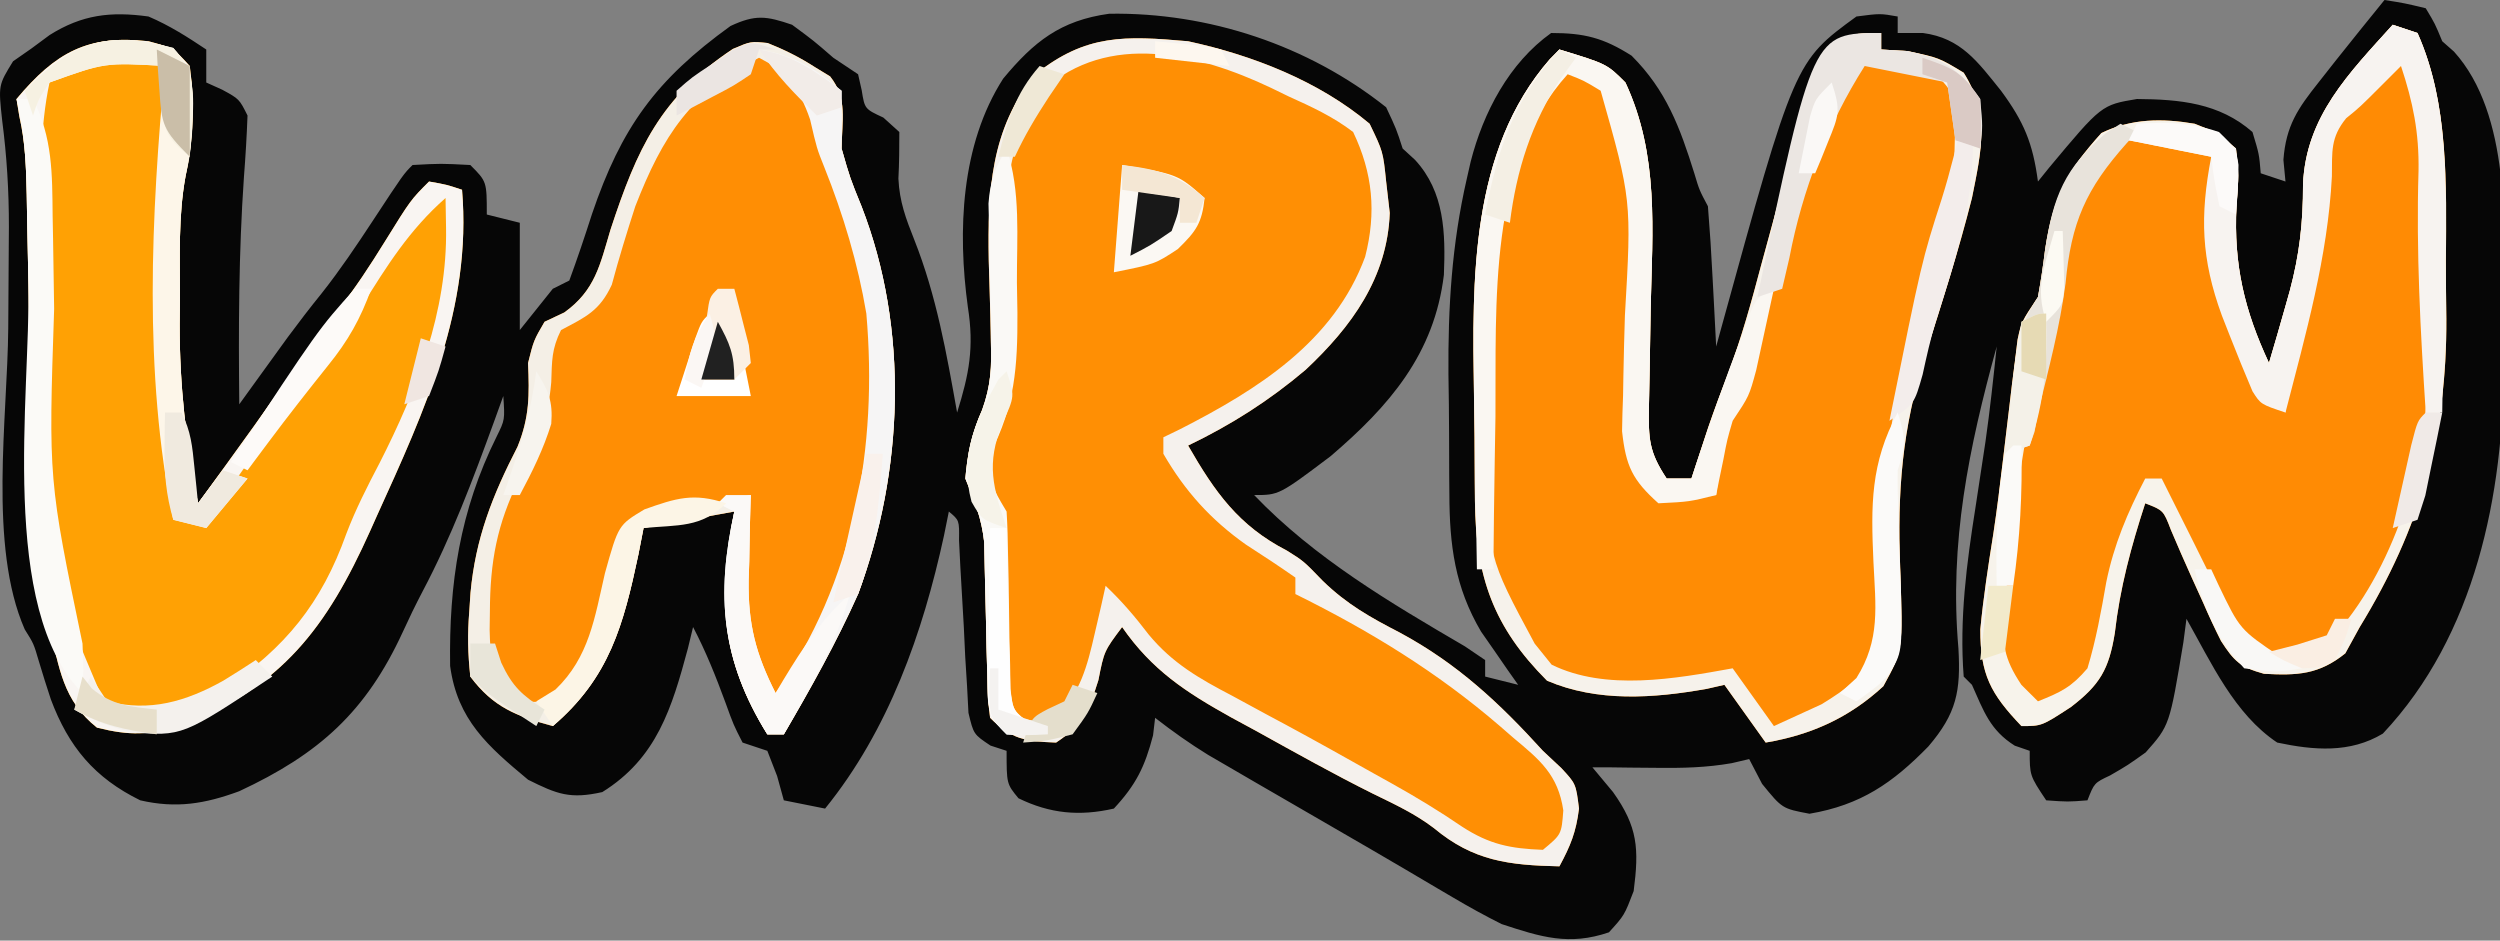 <?xml version="1.0" encoding="UTF-8"?>
<svg version="1.1" xmlns="http://www.w3.org/2000/svg" width="303" height="114">
<rect width="100%" height="100%" fill="#808080" stroke="none"/>
<path d="M0 0 C2.43 0.383 2.43 0.383 5 1 C6.125 2.875 6.125 2.875 7 5 C7.468 5.413 7.937 5.827 8.42 6.252 C15.291 13.851 14.601 27.713 14.467 37.351 C14.437 39.63 14.446 41.908 14.459 44.188 C14.438 59.914 11.021 76.998 -0.199 88.914 C-4.188 91.319 -8.586 90.934 -13 90 C-18.19 86.54 -20.972 80.359 -24 75 C-24.124 75.941 -24.247 76.882 -24.375 77.852 C-26.043 87.92 -26.043 87.92 -28.945 91.195 C-31.125 92.75 -31.125 92.75 -33.258 93.984 C-35.172 94.887 -35.172 94.887 -36 97 C-38.375 97.188 -38.375 97.188 -41 97 C-43 94 -43 94 -43 91 C-43.598 90.794 -44.196 90.588 -44.812 90.375 C-47.812 88.49 -48.579 86.18 -50 83 C-50.33 82.67 -50.66 82.34 -51 82 C-51.537 75.061 -50.643 68.277 -49.562 61.438 C-49.292 59.666 -49.022 57.893 -48.754 56.121 C-48.625 55.273 -48.496 54.424 -48.364 53.55 C-47.816 49.709 -47.404 45.859 -47 42 C-50.39 54.337 -52.758 65.739 -51.639 78.588 C-51.346 83.774 -51.854 86.46 -55.289 90.477 C-59.602 94.89 -63.47 97.571 -69.688 98.625 C-73 98 -73 98 -75.438 95 C-75.953 94.01 -76.469 93.02 -77 92 C-77.697 92.164 -78.395 92.327 -79.113 92.496 C-82.202 93.035 -85.055 93.098 -88.188 93.062 C-89.756 93.049 -89.756 93.049 -91.355 93.035 C-92.665 93.018 -92.665 93.018 -94 93 C-94.66 93 -95.32 93 -96 93 C-95.175 93.99 -94.35 94.98 -93.5 96 C-90.486 100.23 -90.339 102.877 -91 108 C-92.125 110.938 -92.125 110.938 -94 113 C-98.843 114.651 -102.252 113.563 -107 112 C-109.018 110.99 -110.996 109.899 -112.938 108.75 C-113.505 108.417 -114.072 108.084 -114.656 107.741 C-115.979 106.965 -117.3 106.185 -118.62 105.403 C-121.439 103.741 -124.272 102.103 -127.105 100.465 C-129.279 99.206 -131.452 97.947 -133.625 96.688 C-134.681 96.077 -135.736 95.466 -136.824 94.837 C-137.823 94.255 -138.822 93.674 -139.852 93.074 C-140.747 92.554 -141.642 92.034 -142.565 91.499 C-144.82 90.111 -146.913 88.627 -149 87 C-149.083 87.701 -149.165 88.403 -149.25 89.125 C-150.241 92.923 -151.309 95.107 -154 98 C-158.17 98.95 -161.73 98.619 -165.562 96.75 C-167 95 -167 95 -167 91 C-167.644 90.791 -168.287 90.581 -168.95 90.365 C-171 89 -171 89 -171.622 86.402 C-171.678 85.33 -171.735 84.257 -171.793 83.152 C-171.866 81.99 -171.939 80.828 -172.014 79.631 C-172.071 78.412 -172.128 77.193 -172.188 75.938 C-172.323 73.53 -172.462 71.122 -172.605 68.715 C-172.659 67.644 -172.712 66.572 -172.766 65.469 C-172.73 63.058 -172.73 63.058 -174 62 C-174.196 62.969 -174.392 63.939 -174.594 64.938 C-177.161 76.737 -181.291 88.49 -189 98 C-190.65 97.67 -192.3 97.34 -194 97 C-194.402 95.546 -194.402 95.546 -194.812 94.062 C-195.204 93.052 -195.596 92.041 -196 91 C-197.485 90.505 -197.485 90.505 -199 90 C-200.098 87.855 -200.098 87.855 -201.062 85.188 C-202.228 82.019 -203.431 78.991 -205 76 C-205.208 76.857 -205.415 77.714 -205.629 78.598 C-207.576 85.823 -209.389 91.881 -216 96 C-219.89 96.873 -221.455 96.273 -225 94.5 C-229.862 90.448 -233.559 87.248 -234.445 80.719 C-234.598 70.71 -233.266 61.882 -228.805 52.91 C-227.806 50.885 -227.806 50.885 -228 48 C-228.375 49.039 -228.75 50.078 -229.137 51.148 C-231.704 58.177 -234.285 65.074 -237.793 71.699 C-238.634 73.303 -239.425 74.934 -240.176 76.582 C-244.635 86.27 -250.311 91.377 -260 95.895 C-264.175 97.433 -267.64 98.005 -272 97 C-277.528 94.288 -280.682 90.524 -282.84 84.754 C-283.344 83.226 -283.829 81.691 -284.289 80.148 C-284.915 78.01 -284.915 78.01 -286.005 76.275 C-290.428 66.16 -288.09 50.634 -288 39.75 C-287.973 36.453 -287.952 33.156 -287.938 29.859 C-287.93 28.689 -287.93 28.689 -287.922 27.494 C-287.916 23.128 -288.175 18.924 -288.738 14.586 C-289.202 10.328 -289.202 10.328 -287.418 7.43 C-286.682 6.917 -285.946 6.404 -285.188 5.875 C-284.459 5.336 -283.731 4.797 -282.98 4.242 C-279.041 1.771 -275.59 1.366 -271 2 C-268.422 3.108 -266.351 4.433 -264 6 C-264 7.32 -264 8.64 -264 10 C-263.361 10.289 -262.721 10.578 -262.062 10.875 C-260 12 -260 12 -259 14 C-259.093 16.513 -259.243 18.995 -259.438 21.5 C-260.073 30.675 -260.097 39.807 -260 49 C-259.469 48.264 -258.938 47.528 -258.391 46.77 C-257.684 45.794 -256.978 44.818 -256.25 43.812 C-255.554 42.85 -254.858 41.887 -254.141 40.895 C-252.797 39.077 -251.419 37.283 -249.996 35.527 C-247.762 32.699 -245.79 29.762 -243.812 26.75 C-240.096 21.096 -240.096 21.096 -239 20 C-235.562 19.812 -235.562 19.812 -232 20 C-230 22 -230 22 -230 26 C-228.68 26.33 -227.36 26.66 -226 27 C-226 31.29 -226 35.58 -226 40 C-224.68 38.35 -223.36 36.7 -222 35 C-221.34 34.67 -220.68 34.34 -220 34 C-219.017 31.321 -218.119 28.653 -217.25 25.938 C-213.687 15.456 -209.519 9.689 -200.465 3.152 C-197.441 1.739 -196.121 1.934 -193 3 C-190.375 4.938 -190.375 4.938 -188 7 C-187.01 7.66 -186.02 8.32 -185 9 C-184.783 9.959 -184.783 9.959 -184.562 10.938 C-184.199 13.203 -184.199 13.203 -181.938 14.25 C-180.978 15.116 -180.978 15.116 -180 16 C-180 17.884 -180.014 19.77 -180.113 21.652 C-179.979 24.441 -179.219 26.471 -178.188 29.062 C-175.492 35.873 -174.281 42.81 -173 50 C-171.532 45.315 -170.926 42.097 -171.695 37.219 C-172.959 28.015 -172.554 17.537 -167.418 9.535 C-163.698 5.054 -160.48 2.48 -154.562 1.664 C-142.539 1.481 -130.469 5.472 -121 13 C-119.762 15.637 -119.762 15.637 -119 18 C-118.505 18.454 -118.01 18.907 -117.5 19.375 C-113.901 23.273 -113.8 28.267 -114 33.312 C-115.157 42.907 -120.611 49.21 -127.754 55.309 C-133.984 60 -133.984 60 -137 60 C-129.68 67.641 -120.53 73.034 -111.457 78.336 C-110.646 78.885 -109.835 79.434 -109 80 C-109 80.66 -109 81.32 -109 82 C-107.68 82.33 -106.36 82.66 -105 83 C-105.41 82.42 -105.82 81.84 -106.242 81.242 C-106.781 80.461 -107.32 79.68 -107.875 78.875 C-108.409 78.109 -108.942 77.344 -109.492 76.555 C-112.671 71.169 -113.317 66.076 -113.336 59.918 C-113.346 58.759 -113.346 58.759 -113.356 57.577 C-113.366 55.943 -113.371 54.308 -113.371 52.673 C-113.375 50.232 -113.411 47.794 -113.449 45.354 C-113.509 37.258 -113.041 29.585 -111.227 21.676 C-111.071 20.989 -110.916 20.303 -110.755 19.596 C-109.227 13.623 -106.097 7.641 -101 4 C-96.973 4 -94.65 4.587 -91.25 6.75 C-87.042 10.958 -85.392 15.434 -83.648 21.012 C-83.04 23.043 -83.04 23.043 -82 25 C-81.767 27.879 -81.58 30.741 -81.438 33.625 C-81.394 34.427 -81.351 35.229 -81.307 36.055 C-81.2 38.036 -81.1 40.018 -81 42 C-80.767 41.148 -80.767 41.148 -80.529 40.279 C-71.489 7.461 -71.489 7.461 -64 2 C-61.125 1.625 -61.125 1.625 -59 2 C-59 2.66 -59 3.32 -59 4 C-57.989 4 -56.979 4 -55.938 4 C-51.307 4.621 -49.293 7.504 -46.48 10.992 C-43.694 14.771 -42.619 17.355 -42 22 C-41.553 21.446 -41.105 20.891 -40.645 20.32 C-34.299 12.717 -34.299 12.717 -30 12 C-24.817 12.038 -20.031 12.473 -16 16 C-15.188 18.688 -15.188 18.688 -15 21 C-14.01 21.33 -13.02 21.66 -12 22 C-12.082 21.134 -12.165 20.267 -12.25 19.375 C-11.944 15.238 -10.493 13.137 -8 10 C-7.325 9.141 -6.649 8.283 -5.953 7.398 C-3.984 4.92 -1.999 2.455 0 0 Z M-44 29 C-43 32 -43 32 -43 32 Z M-45 33 C-44 36 -44 36 -44 36 Z M-46 36 C-45 38 -45 38 -45 38 Z " fill="#060606" transform="translate(289,0)"/>
<path d="M0 0 C7.802 1.691 15.838 4.819 22 10 C23.625 13.375 23.625 13.375 24 17 C24.144 18.258 24.289 19.516 24.438 20.812 C24.15 28.663 19.803 34.605 14.25 39.812 C9.826 43.559 5.219 46.491 0 49 C3.247 54.645 6.112 58.714 11.973 61.734 C14 63 14 63 16.328 65.41 C19.26 68.252 22.068 69.819 25.688 71.688 C32.621 75.429 37.7 80.164 43 86 C43.742 86.696 44.485 87.392 45.25 88.109 C47 90 47 90 47.375 93 C47.016 95.876 46.35 97.495 45 100 C38.861 99.864 34.581 99.359 29.8 95.375 C27.502 93.62 24.984 92.457 22.395 91.194 C17.623 88.815 12.973 86.213 8.312 83.625 C7.293 83.073 6.274 82.522 5.225 81.953 C-0.296 78.877 -4.38 76.221 -8 71 C-10.18 73.91 -10.18 73.91 -10.875 77.438 C-12.052 81.166 -12.757 82.838 -16 85 C-19.699 84.852 -21.358 84.642 -24 82 C-24.287 79.649 -24.287 79.649 -24.344 76.73 C-24.373 75.677 -24.403 74.623 -24.434 73.537 C-24.456 72.432 -24.477 71.326 -24.5 70.188 C-24.544 68.014 -24.595 65.841 -24.656 63.668 C-24.684 62.218 -24.684 62.218 -24.713 60.739 C-25.017 57.839 -25.894 55.68 -27 53 C-26.743 49.911 -26.22 47.494 -24.959 44.663 C-23.889 41.691 -23.813 39.541 -23.91 36.395 C-23.93 35.328 -23.95 34.261 -23.971 33.162 C-24.031 30.948 -24.096 28.735 -24.166 26.521 C-24.31 18.28 -23.951 10.541 -18.5 4 C-12.384 -0.893 -7.652 -0.674 0 0 Z " fill="#FF8F04" transform="translate(144,5)"/>
<path d="M0 0 C0 0.66 0 1.32 0 2 C1.052 2.062 2.104 2.124 3.188 2.188 C7 3 7 3 10 4.812 C13.203 9.917 12.153 14.252 11 20 C9.383 26.385 7.383 32.681 5.375 38.952 C2.525 47.993 1.932 55.539 2.312 65 C2.639 74.835 2.639 74.835 0.258 79.176 C-3.892 82.998 -8.47 85.059 -14 86 C-15.65 83.69 -17.3 81.38 -19 79 C-19.692 79.159 -20.384 79.317 -21.098 79.48 C-27.579 80.641 -34.388 81.12 -40.5 78.5 C-47.018 71.982 -49.153 65.85 -49.238 56.738 C-49.246 55.915 -49.254 55.091 -49.263 54.243 C-49.277 52.492 -49.287 50.741 -49.295 48.99 C-49.307 47.228 -49.327 45.466 -49.357 43.705 C-49.591 29.852 -49.791 14.235 -40.172 3.188 C-39.785 2.796 -39.398 2.404 -39 2 C-33.25 3.75 -33.25 3.75 -31 6 C-26.892 14.81 -27.731 23.877 -27.938 33.375 C-27.985 35.852 -28.029 38.328 -28.06 40.805 C-28.079 42.337 -28.109 43.87 -28.15 45.402 C-28.203 49.18 -28.154 50.769 -26 54 C-25.01 54 -24.02 54 -23 54 C-22.818 53.443 -22.636 52.886 -22.449 52.312 C-22.198 51.549 -21.946 50.786 -21.688 50 C-21.444 49.258 -21.2 48.515 -20.949 47.75 C-20.192 45.556 -19.384 43.402 -18.547 41.238 C-16.931 36.956 -15.731 32.609 -14.562 28.188 C-6.904 0 -6.904 0 0 0 Z " fill="#FF8C04" transform="translate(228,4)"/>
<path d="M0 0 C0.99 0.33 1.98 0.66 3 1 C6.813 9.542 6.496 19.403 6.446 28.572 C6.438 30.931 6.466 33.288 6.498 35.646 C6.564 49.664 3.368 60.957 -4 73 C-4.577 74.052 -5.155 75.104 -5.75 76.188 C-8.944 78.761 -11.565 78.889 -15.602 78.664 C-18.47 77.87 -19.214 77.162 -20.812 74.688 C-21.59 73.149 -22.315 71.582 -23 70 C-23.441 69.028 -23.882 68.056 -24.336 67.055 C-25.209 65.121 -26.061 63.177 -26.887 61.223 C-27.796 58.852 -27.796 58.852 -30 58 C-31.713 63.264 -33.06 68.24 -33.688 73.75 C-34.399 78.111 -35.483 79.994 -39 82.688 C-42.544 85 -42.544 85 -45 85 C-48.733 81.097 -50.007 78.731 -49.984 73.27 C-49.616 69.395 -49.022 65.557 -48.41 61.714 C-47.963 58.755 -47.6 55.793 -47.25 52.82 C-47 50.734 -46.75 48.648 -46.5 46.562 C-46.323 45.061 -46.323 45.061 -46.143 43.529 C-45.964 42.124 -45.964 42.124 -45.781 40.691 C-45.679 39.858 -45.576 39.025 -45.471 38.166 C-45 36 -45 36 -43 33 C-42.65 31.072 -42.365 29.132 -42.125 27.188 C-41.146 20.852 -39.569 17.854 -35.312 13.125 C-31.683 11.359 -27.952 11.32 -24 12 C-21.219 13.086 -21.219 13.086 -19 15 C-18.652 18.188 -18.652 18.188 -18.938 22 C-19.289 29.09 -17.99 34.579 -15 41 C-14.338 38.774 -13.692 36.547 -13.062 34.312 C-12.87 33.632 -12.677 32.952 -12.479 32.25 C-11.303 27.854 -10.858 23.954 -10.875 19.375 C-10.536 11.107 -5.304 5.882 0 0 Z " fill="#FF8B04" transform="translate(290,3)"/>
<path d="M0 0 C2.055 0.824 3.846 1.709 5.707 2.91 C6.627 3.471 6.627 3.471 7.566 4.043 C9.72 6.741 9.003 9.402 8.957 12.785 C9.973 16.352 9.973 16.352 11.395 19.848 C17.147 34.678 16.5 51.894 10.957 66.785 C8.332 72.656 5.205 78.24 1.957 83.785 C1.297 83.785 0.637 83.785 -0.043 83.785 C-5.682 74.682 -6.12 67.171 -4.043 56.785 C-7.673 57.445 -11.303 58.105 -15.043 58.785 C-15.354 60.378 -15.354 60.378 -15.672 62.004 C-17.477 70.511 -19.161 76.909 -26.043 82.785 C-30.473 81.577 -33.263 80.504 -36.043 76.785 C-36.342 73.957 -36.392 71.702 -36.168 68.91 C-36.118 68.161 -36.069 67.411 -36.018 66.639 C-35.407 60.023 -33.365 54.851 -30.32 48.934 C-28.857 45.326 -28.877 42.644 -29.043 38.785 C-28.355 36.035 -28.355 36.035 -27.043 33.785 C-26.253 33.413 -25.463 33.04 -24.648 32.656 C-20.903 29.967 -20.327 26.897 -19.043 22.598 C-15.821 12.806 -13.025 6.589 -4.227 0.719 C-2.043 -0.215 -2.043 -0.215 0 0 Z " fill="#FF8E04" transform="translate(93.043,5.215)"/>
<path d="M0 0 C3 0.812 3 0.812 5 3 C5.609 7.479 5.455 11.91 4.493 16.328 C3.594 21.196 3.815 26.126 3.812 31.062 C3.794 32.666 3.794 32.666 3.775 34.303 C3.762 41.723 4.555 48.724 6 56 C10.524 49.811 15.009 43.603 19.359 37.289 C20.515 35.677 21.726 34.106 22.977 32.566 C25.069 29.913 26.847 27.184 28.625 24.312 C31.783 19.217 31.783 19.217 34 17 C36.125 17.375 36.125 17.375 38 18 C39.214 32.329 33.474 44.767 27.688 57.5 C27.414 58.114 27.14 58.728 26.857 59.361 C21.591 71.087 16.134 78.264 4 83 C-0.035 84.076 -2.22 84.195 -6.25 83.188 C-10.371 79.91 -10.817 75.961 -12 71 C-12.33 70.34 -12.66 69.68 -13 69 C-14.439 55.917 -14.314 42.642 -14.552 29.498 C-14.604 26.714 -14.661 23.931 -14.719 21.148 C-14.732 20.303 -14.746 19.457 -14.76 18.585 C-14.829 15.289 -14.927 12.322 -15.658 9.096 C-15.771 8.404 -15.884 7.713 -16 7 C-11.266 1.346 -7.356 -0.83 0 0 Z " fill="#FFA104" transform="translate(18,5)"/>
<path d="M0 0 C7.802 1.691 15.838 4.819 22 10 C23.625 13.375 23.625 13.375 24 17 C24.144 18.258 24.289 19.516 24.438 20.812 C24.15 28.663 19.803 34.605 14.25 39.812 C9.826 43.559 5.219 46.491 0 49 C3.247 54.645 6.112 58.714 11.973 61.734 C14 63 14 63 16.328 65.41 C19.26 68.252 22.068 69.819 25.688 71.688 C32.621 75.429 37.7 80.164 43 86 C43.742 86.696 44.485 87.392 45.25 88.109 C47 90 47 90 47.375 93 C47.016 95.876 46.35 97.495 45 100 C38.861 99.864 34.581 99.359 29.8 95.375 C27.502 93.62 24.984 92.457 22.395 91.194 C17.623 88.815 12.973 86.213 8.312 83.625 C7.293 83.073 6.274 82.522 5.225 81.953 C-0.296 78.877 -4.38 76.221 -8 71 C-10.18 73.91 -10.18 73.91 -10.875 77.438 C-12.052 81.166 -12.757 82.838 -16 85 C-19.699 84.852 -21.358 84.642 -24 82 C-24.287 79.649 -24.287 79.649 -24.344 76.73 C-24.373 75.677 -24.403 74.623 -24.434 73.537 C-24.456 72.432 -24.477 71.326 -24.5 70.188 C-24.544 68.014 -24.595 65.841 -24.656 63.668 C-24.684 62.218 -24.684 62.218 -24.713 60.739 C-25.017 57.839 -25.894 55.68 -27 53 C-26.743 49.911 -26.22 47.494 -24.959 44.663 C-23.889 41.691 -23.813 39.541 -23.91 36.395 C-23.93 35.328 -23.95 34.261 -23.971 33.162 C-24.031 30.948 -24.096 28.735 -24.166 26.521 C-24.31 18.28 -23.951 10.541 -18.5 4 C-12.384 -0.893 -7.652 -0.674 0 0 Z M-17.562 5.906 C-22.736 13.441 -22.287 20.749 -22 29.562 C-21.554 43.334 -21.554 43.334 -25 50 C-24.883 53.848 -24.883 53.848 -23 57 C-22.854 58.767 -22.773 60.54 -22.719 62.312 C-22.681 63.388 -22.644 64.463 -22.605 65.57 C-22.535 67.857 -22.465 70.143 -22.395 72.43 C-22.357 73.505 -22.32 74.58 -22.281 75.688 C-22.251 76.681 -22.221 77.675 -22.189 78.699 C-22.253 80.963 -22.253 80.963 -21 82 C-18.585 82.417 -18.585 82.417 -16 82 C-13.062 78.929 -12.245 75.834 -11.312 71.75 C-11.061 70.672 -10.81 69.595 -10.551 68.484 C-10.369 67.665 -10.187 66.845 -10 66 C-8.026 67.871 -6.432 69.743 -4.77 71.918 C-1.903 75.383 1.365 77.252 5.312 79.312 C6.733 80.083 8.154 80.854 9.574 81.625 C10.302 82.014 11.029 82.404 11.779 82.805 C15.419 84.764 19.021 86.788 22.625 88.812 C23.275 89.173 23.925 89.534 24.595 89.906 C27.576 91.571 30.402 93.275 33.227 95.207 C36.556 97.36 39.06 97.848 43 98 C45.253 96.133 45.253 96.133 45.473 93.223 C44.839 88.9 42.642 87.11 39.438 84.438 C38.885 83.957 38.333 83.477 37.764 82.982 C30.155 76.433 21.991 71.445 13 67 C13 66.34 13 65.68 13 65 C11.029 63.625 9.023 62.298 7 61 C2.733 57.982 -0.386 54.516 -3 50 C-3 49.34 -3 48.68 -3 48 C-1.983 47.507 -1.983 47.507 -0.945 47.004 C8.436 42.209 17.659 36.421 21.453 26.129 C22.836 20.746 22.382 15.98 20 11 C17.585 9.145 14.955 7.937 12.188 6.688 C11.475 6.341 10.763 5.995 10.029 5.639 C1.198 1.448 -9.668 -1.198 -17.562 5.906 Z " fill="#F5F1ED" transform="translate(144,5)"/>
<path d="M0 0 C0 0.66 0 1.32 0 2 C1.052 2.062 2.104 2.124 3.188 2.188 C7 3 7 3 10 4.812 C13.203 9.917 12.153 14.252 11 20 C9.383 26.385 7.383 32.681 5.375 38.952 C2.525 47.993 1.932 55.539 2.312 65 C2.639 74.835 2.639 74.835 0.258 79.176 C-3.892 82.998 -8.47 85.059 -14 86 C-15.65 83.69 -17.3 81.38 -19 79 C-19.692 79.159 -20.384 79.317 -21.098 79.48 C-27.579 80.641 -34.388 81.12 -40.5 78.5 C-47.018 71.982 -49.153 65.85 -49.238 56.738 C-49.246 55.915 -49.254 55.091 -49.263 54.243 C-49.277 52.492 -49.287 50.741 -49.295 48.99 C-49.307 47.228 -49.327 45.466 -49.357 43.705 C-49.591 29.852 -49.791 14.235 -40.172 3.188 C-39.785 2.796 -39.398 2.404 -39 2 C-33.25 3.75 -33.25 3.75 -31 6 C-26.892 14.81 -27.731 23.877 -27.938 33.375 C-27.985 35.852 -28.029 38.328 -28.06 40.805 C-28.079 42.337 -28.109 43.87 -28.15 45.402 C-28.203 49.18 -28.154 50.769 -26 54 C-25.01 54 -24.02 54 -23 54 C-22.818 53.443 -22.636 52.886 -22.449 52.312 C-22.198 51.549 -21.946 50.786 -21.688 50 C-21.444 49.258 -21.2 48.515 -20.949 47.75 C-20.192 45.556 -19.384 43.402 -18.547 41.238 C-16.931 36.956 -15.731 32.609 -14.562 28.188 C-6.904 0 -6.904 0 0 0 Z M-3.523 4.02 C-5.706 6.947 -6.836 10.22 -8.062 13.625 C-8.329 14.351 -8.596 15.076 -8.871 15.824 C-10.392 20.046 -11.616 24.175 -12.441 28.59 C-13.528 33.277 -15.218 37.805 -16.781 42.352 C-19.148 49.038 -19.148 49.038 -20 56 C-23.312 56.25 -23.312 56.25 -27 56 C-29.752 53.568 -29.993 52.086 -30.277 48.4 C-30.25 46.962 -30.207 45.523 -30.152 44.086 C-30.124 42.504 -30.096 40.922 -30.068 39.34 C-30.007 36.865 -29.938 34.39 -29.863 31.916 C-29.09 18.327 -29.09 18.327 -34 6 C-36.046 4.738 -36.046 4.738 -38 4 C-47.81 14.629 -47.681 29.611 -47.576 43.375 C-47.562 45.96 -47.597 48.542 -47.635 51.127 C-47.712 63.385 -47.712 63.385 -42 74 C-41.319 74.846 -40.639 75.691 -39.938 76.562 C-33.38 79.772 -25.013 78.275 -18 77 C-15.525 80.465 -15.525 80.465 -13 84 C-11.783 83.443 -10.566 82.886 -9.312 82.312 C-8.628 81.999 -7.944 81.686 -7.238 81.363 C-4.127 79.468 -2.203 77.953 0 75 C0.52 71.561 0.272 68.212 0.062 64.75 C-0.244 54.482 1.094 45.799 4 36 C8.806 22.232 8.806 22.232 9 8 C6.855 4.483 5.424 4.112 1.438 3.062 C-1.829 2.676 -1.829 2.676 -3.523 4.02 Z " fill="#F6F2EB" transform="translate(228,4)"/>
<path d="M0 0 C0.99 0.33 1.98 0.66 3 1 C6.813 9.542 6.496 19.403 6.446 28.572 C6.438 30.931 6.466 33.288 6.498 35.646 C6.564 49.664 3.368 60.957 -4 73 C-4.577 74.052 -5.155 75.104 -5.75 76.188 C-8.944 78.761 -11.565 78.889 -15.602 78.664 C-18.47 77.87 -19.214 77.162 -20.812 74.688 C-21.59 73.149 -22.315 71.582 -23 70 C-23.441 69.028 -23.882 68.056 -24.336 67.055 C-25.209 65.121 -26.061 63.177 -26.887 61.223 C-27.796 58.852 -27.796 58.852 -30 58 C-31.713 63.264 -33.06 68.24 -33.688 73.75 C-34.399 78.111 -35.483 79.994 -39 82.688 C-42.544 85 -42.544 85 -45 85 C-48.733 81.097 -50.007 78.731 -49.984 73.27 C-49.616 69.395 -49.022 65.557 -48.41 61.714 C-47.963 58.755 -47.6 55.793 -47.25 52.82 C-47 50.734 -46.75 48.648 -46.5 46.562 C-46.323 45.061 -46.323 45.061 -46.143 43.529 C-45.964 42.124 -45.964 42.124 -45.781 40.691 C-45.679 39.858 -45.576 39.025 -45.471 38.166 C-45 36 -45 36 -43 33 C-42.65 31.072 -42.365 29.132 -42.125 27.188 C-41.146 20.852 -39.569 17.854 -35.312 13.125 C-31.683 11.359 -27.952 11.32 -24 12 C-21.219 13.086 -21.219 13.086 -19 15 C-18.652 18.188 -18.652 18.188 -18.938 22 C-19.289 29.09 -17.99 34.579 -15 41 C-14.338 38.774 -13.692 36.547 -13.062 34.312 C-12.87 33.632 -12.677 32.952 -12.479 32.25 C-11.303 27.854 -10.858 23.954 -10.875 19.375 C-10.536 11.107 -5.304 5.882 0 0 Z M-4 7.688 C-8.285 12.565 -8.711 16.038 -8.793 22.379 C-9.074 27.301 -10.308 31.8 -11.63 36.531 C-12.611 40.118 -13.222 43.277 -13 47 C-16.417 44.272 -17.731 40.528 -19.25 36.562 C-19.521 35.855 -19.792 35.148 -20.071 34.42 C-22.309 28.083 -22.375 22.601 -21 16 C-24.861 13.888 -27.564 13.533 -32 14 C-36.548 16.584 -38.622 20.05 -40 25 C-40.319 27.142 -40.512 29.272 -40.691 31.43 C-41.053 34.442 -41.724 37.302 -42.438 40.25 C-44.693 49.756 -46.072 59.269 -46.875 69 C-46.949 69.718 -47.022 70.437 -47.098 71.177 C-47.364 75 -47.156 76.765 -45.008 80 C-44.345 80.66 -43.683 81.32 -43 82 C-40.179 80.872 -38.94 80.279 -37 78 C-35.958 74.55 -35.342 71.124 -34.723 67.574 C-33.8 63.013 -32.141 59.108 -30 55 C-29.34 55 -28.68 55 -28 55 C-27.271 56.458 -26.542 57.917 -25.812 59.375 C-25.134 60.73 -25.134 60.73 -24.441 62.113 C-23.487 64.025 -22.536 65.939 -21.59 67.855 C-21.148 68.749 -20.706 69.642 -20.25 70.562 C-19.843 71.389 -19.435 72.215 -19.016 73.066 C-18.148 74.951 -18.148 74.951 -17 76 C-13.711 76.624 -12.121 76.924 -9 76 C-0.888 68.468 3.693 55.128 4.161 44.255 C4.181 42.809 4.195 41.364 4.203 39.918 C4.212 38.758 4.212 38.758 4.22 37.576 C4.23 35.944 4.236 34.313 4.24 32.681 C4.25 30.206 4.281 27.731 4.312 25.256 C4.319 23.664 4.324 22.072 4.328 20.48 C4.34 19.75 4.353 19.02 4.366 18.267 C4.343 12.916 3.099 8.923 1 4 C-1.08 4 -2.642 6.337 -4 7.688 Z " fill="#F7F3EB" transform="translate(290,3)"/>
<path d="M0 0 C3 0.812 3 0.812 5 3 C5.609 7.479 5.455 11.91 4.493 16.328 C3.594 21.196 3.815 26.126 3.812 31.062 C3.794 32.666 3.794 32.666 3.775 34.303 C3.762 41.723 4.555 48.724 6 56 C10.524 49.811 15.009 43.603 19.359 37.289 C20.515 35.677 21.726 34.106 22.977 32.566 C25.069 29.913 26.847 27.184 28.625 24.312 C31.783 19.217 31.783 19.217 34 17 C36.125 17.375 36.125 17.375 38 18 C39.214 32.329 33.474 44.767 27.688 57.5 C27.414 58.114 27.14 58.728 26.857 59.361 C21.591 71.087 16.134 78.264 4 83 C-0.035 84.076 -2.22 84.195 -6.25 83.188 C-10.371 79.91 -10.817 75.961 -12 71 C-12.33 70.34 -12.66 69.68 -13 69 C-14.439 55.917 -14.314 42.642 -14.552 29.498 C-14.604 26.714 -14.661 23.931 -14.719 21.148 C-14.732 20.303 -14.746 19.457 -14.76 18.585 C-14.829 15.289 -14.927 12.322 -15.658 9.096 C-15.771 8.404 -15.884 7.713 -16 7 C-11.266 1.346 -7.356 -0.83 0 0 Z M-12 5 C-13.153 10.483 -13.073 15.816 -12.914 21.379 C-12.893 22.268 -12.872 23.157 -12.85 24.073 C-12.804 25.95 -12.755 27.827 -12.703 29.703 C-12.626 32.529 -12.558 35.355 -12.492 38.182 C-13.471 61.109 -13.471 61.109 -5 81 C0.251 82.177 4.506 81.099 9.125 78.5 C16.577 73.548 20.98 68.096 23.973 59.695 C25.112 56.706 26.517 53.958 28 51.125 C32.511 42.263 36.236 32.709 36.062 22.625 C36.042 21.429 36.021 20.233 36 19 C31.626 22.844 28.873 27.233 25.82 32.168 C23.66 35.53 21.257 38.615 18.766 41.734 C16.238 44.978 13.912 48.353 11.578 51.738 C11.057 52.485 10.537 53.231 10 54 C9.5 54.757 9 55.513 8.484 56.293 C7.995 56.856 7.505 57.42 7 58 C6.01 58 5.02 58 4 58 C1.782 46.166 1.764 34.617 1.875 22.625 C1.885 20.714 1.894 18.802 1.902 16.891 C1.924 12.26 1.959 7.63 2 3 C-2.792 0.604 -8.114 1.457 -12 5 Z " fill="#F9F5F2" transform="translate(18,5)"/>
<path d="M0 0 C2.055 0.824 3.846 1.709 5.707 2.91 C6.627 3.471 6.627 3.471 7.566 4.043 C9.72 6.741 9.003 9.402 8.957 12.785 C9.973 16.352 9.973 16.352 11.395 19.848 C17.147 34.678 16.5 51.894 10.957 66.785 C8.332 72.656 5.205 78.24 1.957 83.785 C1.297 83.785 0.637 83.785 -0.043 83.785 C-5.682 74.682 -6.12 67.171 -4.043 56.785 C-7.673 57.445 -11.303 58.105 -15.043 58.785 C-15.354 60.378 -15.354 60.378 -15.672 62.004 C-17.477 70.511 -19.161 76.909 -26.043 82.785 C-30.473 81.577 -33.263 80.504 -36.043 76.785 C-36.342 73.957 -36.392 71.702 -36.168 68.91 C-36.118 68.161 -36.069 67.411 -36.018 66.639 C-35.407 60.023 -33.365 54.851 -30.32 48.934 C-28.857 45.326 -28.877 42.644 -29.043 38.785 C-28.355 36.035 -28.355 36.035 -27.043 33.785 C-26.253 33.413 -25.463 33.04 -24.648 32.656 C-20.903 29.967 -20.327 26.897 -19.043 22.598 C-15.821 12.806 -13.025 6.589 -4.227 0.719 C-2.043 -0.215 -2.043 -0.215 0 0 Z M-1.043 1.785 C-9.34 5.989 -12.711 11.24 -16.043 19.785 C-17.062 22.94 -18.036 26.086 -18.891 29.289 C-20.349 32.448 -22.02 33.194 -25.043 34.785 C-26.199 37.097 -26.142 38.525 -26.23 41.098 C-26.611 45.689 -27.94 48.801 -30.105 52.848 C-32.829 58.354 -33.642 62.866 -33.668 68.91 C-33.678 69.645 -33.689 70.38 -33.699 71.137 C-33.612 74.48 -33.49 76.319 -31.129 78.777 C-29.129 79.93 -29.129 79.93 -27.043 79.785 C-22.906 77.717 -20.973 74.039 -19.559 69.797 C-19.125 68.359 -18.704 66.917 -18.293 65.473 C-18.073 64.732 -17.852 63.992 -17.625 63.229 C-17.087 61.417 -16.564 59.602 -16.043 57.785 C-11.423 56.795 -6.803 55.805 -2.043 54.785 C-2.373 56.765 -2.703 58.745 -3.043 60.785 C-3.706 68.323 -2.97 73.281 0.957 79.785 C11.327 67.631 14.155 50.501 13.186 34.933 C12.459 28.116 10.422 21.426 7.871 15.086 C6.957 12.785 6.957 12.785 6.207 9.223 C4.664 4.98 2.85 3.901 -1.043 1.785 Z " fill="#F4EFE6" transform="translate(93.043,5.215)"/>
<path d="M0 0 C5.75 1.75 5.75 1.75 8 4 C12.108 12.81 11.269 21.877 11.062 31.375 C11.015 33.852 10.971 36.328 10.94 38.805 C10.921 40.337 10.891 41.87 10.85 43.402 C10.797 47.18 10.846 48.769 13 52 C13.99 52 14.98 52 16 52 C16.182 51.443 16.364 50.886 16.551 50.312 C18.248 45.159 20.057 40.066 22 35 C22.526 33.546 22.526 33.546 23.062 32.062 C24 30 24 30 26 29 C25.549 31.106 25.089 33.21 24.625 35.312 C24.37 36.484 24.115 37.656 23.852 38.863 C23 42 23 42 21 45 C20.334 47.275 20.334 47.275 19.875 49.688 C19.707 50.496 19.54 51.304 19.367 52.137 C19.246 52.752 19.125 53.366 19 54 C15.75 54.812 15.75 54.812 12 55 C8.848 52.176 8.055 50.501 7.594 46.271 C7.614 44.831 7.656 43.392 7.715 41.953 C7.728 41.182 7.74 40.412 7.754 39.618 C7.796 37.161 7.864 34.706 7.938 32.25 C8.754 18.241 8.754 18.241 5 5 C2.97 3.767 2.97 3.767 1 3 C-8.713 13.747 -7.641 30.876 -7.75 44.5 C-7.778 46.306 -7.808 48.112 -7.84 49.918 C-7.913 54.279 -7.963 58.639 -8 63 C-8.66 63 -9.32 63 -10 63 C-10.1 57.739 -10.172 52.478 -10.22 47.216 C-10.24 45.434 -10.267 43.652 -10.302 41.87 C-10.568 27.947 -10.851 12.304 -1.172 1.188 C-0.785 0.796 -0.398 0.404 0 0 Z " fill="#FAF7F2" transform="translate(189,6)"/>
<path d="M0 0 C0.99 0.33 1.98 0.66 3 1 C7.146 10.231 6.353 20.877 6.188 30.75 C6.172 32.333 6.159 33.917 6.146 35.5 C6.114 39.334 6.062 43.167 6 47 C5.34 47 4.68 47 4 47 C3.36 37.236 2.829 27.536 3.125 17.748 C3.208 13.061 2.455 9.399 1 5 C0.237 5.763 -0.526 6.526 -1.312 7.312 C-4 10 -4 10 -5.645 11.332 C-7.558 13.687 -7.335 15.36 -7.375 18.375 C-7.875 28.168 -10.564 37.538 -13 47 C-16 46 -16 46 -16.999 44.425 C-17.943 42.188 -18.87 39.951 -19.75 37.688 C-20.227 36.472 -20.227 36.472 -20.713 35.233 C-23.213 28.391 -23.388 23.216 -22 16 C-25.3 15.34 -28.6 14.68 -32 14 C-31.67 13.34 -31.34 12.68 -31 12 C-26.037 11.708 -22.866 11.714 -19 15 C-18.652 18.188 -18.652 18.188 -18.938 22 C-19.289 29.09 -17.99 34.579 -15 41 C-14.338 38.774 -13.692 36.547 -13.062 34.312 C-12.87 33.632 -12.677 32.952 -12.479 32.25 C-11.303 27.854 -10.858 23.954 -10.875 19.375 C-10.536 11.107 -5.304 5.882 0 0 Z " fill="#F7F3F0" transform="translate(290,3)"/>
<path d="M0 0 C4.052 0.623 6.918 2.338 10 5 C10.014 7.333 10.012 9.667 10 12 C11.016 15.567 11.016 15.567 12.438 19.062 C18.19 33.893 17.543 51.109 12 66 C9.375 71.871 6.248 77.455 3 83 C2.34 83 1.68 83 1 83 C-4.542 74.053 -5.269 66.21 -3 56 C-3.66 55.67 -4.32 55.34 -5 55 C-3.02 54.505 -3.02 54.505 -1 54 C-1.035 55.146 -1.07 56.292 -1.105 57.473 C-1.134 59.003 -1.161 60.533 -1.188 62.062 C-1.213 62.815 -1.238 63.567 -1.264 64.342 C-1.333 69.666 -0.407 73.243 2 78 C11.546 64.635 14.406 48.145 13 32 C11.98 25.929 10.204 20.009 7.918 14.297 C7 12 7 12 6.188 8.5 C4.841 4.531 3.13 2.718 0 0 Z " fill="#F6F5F5" transform="translate(92,6)"/>
<path d="M0 0 C2.955 3.232 2.425 6.157 2.273 10.398 C2 13.188 2 13.188 1.493 15.516 C0.594 20.384 0.815 25.313 0.812 30.25 C0.794 31.854 0.794 31.854 0.775 33.49 C0.762 40.911 1.555 47.911 3 55.188 C3.99 53.867 4.98 52.547 6 51.188 C7.485 51.682 7.485 51.682 9 52.188 C7.35 54.167 5.7 56.148 4 58.188 C2.68 57.858 1.36 57.528 0 57.188 C-3.641 39.308 -2.671 20.275 -1 2.188 C-8.283 1.766 -8.283 1.766 -15 4.188 C-16.344 6.205 -16.344 6.205 -17 8.188 C-17.33 7.197 -17.66 6.207 -18 5.188 C-12.229 -0.736 -8.089 -2.191 0 0 Z " fill="#FDF6E9" transform="translate(21,5.812)"/>
<path d="M0 0 C1.743 5.23 1.227 10.776 1.25 16.25 C1.271 17.466 1.291 18.681 1.312 19.934 C1.341 26.501 1.006 31.164 -2 37 C-1.883 40.848 -1.883 40.848 0 44 C0.109 45.745 0.156 47.494 0.176 49.242 C0.2 50.308 0.223 51.374 0.248 52.473 C0.291 54.733 0.322 56.993 0.342 59.254 C0.37 60.323 0.397 61.391 0.426 62.492 C0.44 63.476 0.455 64.459 0.47 65.472 C0.775 68.159 0.775 68.159 3.036 69.844 C3.684 70.226 4.332 70.607 5 71 C2.625 71.125 2.625 71.125 0 71 C-2.58 68.42 -2.274 67.318 -2.344 63.73 C-2.373 62.677 -2.403 61.623 -2.434 60.537 C-2.456 59.432 -2.477 58.326 -2.5 57.188 C-2.544 55.014 -2.595 52.841 -2.656 50.668 C-2.684 49.218 -2.684 49.218 -2.713 47.739 C-3.017 44.839 -3.894 42.68 -5 40 C-4.743 36.915 -4.224 34.501 -2.961 31.676 C-1.874 28.648 -1.8 26.391 -1.875 23.184 C-1.89 22.09 -1.906 20.996 -1.922 19.869 C-1.948 18.737 -1.973 17.604 -2 16.438 C-2.051 14.186 -2.093 11.935 -2.125 9.684 C-2.148 8.689 -2.171 7.694 -2.195 6.67 C-1.995 3.928 -1.407 2.333 0 0 Z " fill="#FAF9F6" transform="translate(122,18)"/>
<path d="M0 0 C0.66 0 1.32 0 2 0 C4.38 4.694 4.328 9.042 4.379 14.184 C4.396 15.076 4.413 15.968 4.43 16.886 C4.483 19.737 4.524 22.587 4.562 25.438 C3.873 46.149 3.873 46.149 8 66 C8.125 69.312 8.125 69.312 8 72 C-2.194 61.806 1.69 35.857 1.448 22.498 C1.396 19.714 1.339 16.931 1.281 14.148 C1.268 13.303 1.254 12.457 1.24 11.585 C1.156 7.606 0.972 3.885 0 0 Z " fill="#FBFAF7" transform="translate(2,12)"/>
<path d="M0 0 C0 0.66 0 1.32 0 2 C1.052 2.062 2.104 2.124 3.188 2.188 C7.727 3.155 9.273 4.282 12 8 C12.312 11.312 12.312 11.312 12 14 C11.01 13.67 10.02 13.34 9 13 C8.67 10.69 8.34 8.38 8 6 C4.7 5.34 1.4 4.68 -2 4 C-6.48 11.053 -9.56 19.044 -11.125 27.25 C-11.414 28.488 -11.703 29.725 -12 31 C-12.99 31.33 -13.98 31.66 -15 32 C-8.285 0 -8.285 0 0 0 Z " fill="#EBE6E2" transform="translate(228,4)"/>
<path d="M0 0 C6.75 1.125 6.75 1.125 10 4 C9.673 7.048 8.995 8.005 6.75 10.188 C4 12 4 12 -1 13 C-0.67 8.71 -0.34 4.42 0 0 Z " fill="#FBF8F3" transform="translate(136,20)"/>
<path d="M0 0 C0.66 0.33 1.32 0.66 2 1 C1.385 1.671 1.385 1.671 0.758 2.355 C-4.199 7.917 -5.972 11.959 -6.652 19.324 C-7.342 24.63 -8.722 29.81 -10 35 C-10.134 35.767 -10.268 36.534 -10.406 37.324 C-10.7 38.154 -10.7 38.154 -11 39 C-12.485 39.495 -12.485 39.495 -14 40 C-13.718 37.394 -13.425 34.791 -13.125 32.188 C-13.046 31.45 -12.968 30.712 -12.887 29.951 C-12.455 26.285 -12.08 24.12 -10 21 C-9.65 19.072 -9.365 17.132 -9.125 15.188 C-8.144 8.839 -6.771 5.309 -1.75 1.125 C-0.884 0.568 -0.884 0.568 0 0 Z " fill="#E8E3DB" transform="translate(257,15)"/>
<path d="M0 0 C0.99 0 1.98 0 3 0 C2.965 1.146 2.93 2.292 2.895 3.473 C2.866 5.003 2.839 6.533 2.812 8.062 C2.787 8.815 2.762 9.567 2.736 10.342 C2.667 15.666 3.593 19.243 6 24 C6.315 23.469 6.629 22.938 6.953 22.391 C9.32 18.485 11.553 15.064 15 12 C13.334 18.164 10.122 23.483 7 29 C6.34 29 5.68 29 5 29 C-0.542 20.053 -1.269 12.21 1 2 C0.34 1.67 -0.32 1.34 -1 1 C-0.67 0.67 -0.34 0.34 0 0 Z " fill="#FBF9F7" transform="translate(88,60)"/>
<path d="M0 0 C-3.006 3.006 -5.824 2.596 -10 3 C-10.311 4.593 -10.311 4.593 -10.629 6.219 C-12.434 14.726 -14.118 21.124 -21 27 C-21.66 26.01 -22.32 25.02 -23 24 C-22.232 23.527 -21.463 23.054 -20.672 22.566 C-16.582 18.638 -15.928 13.877 -14.68 8.467 C-13.049 2.629 -13.049 2.629 -9.896 0.739 C-6.068 -0.626 -3.928 -1.309 0 0 Z " fill="#FCF5E6" transform="translate(88,61)"/>
<path d="M0 0 C0.33 0 0.66 0 1 0 C1.716 9.022 -0.639 16.442 -3.378 24.915 C-4.018 27.061 -4.5 29.211 -4.977 31.398 C-6 35 -6 35 -9 37 C-5.077 17.605 -5.077 17.605 -2.66 10.09 C-1.61 6.765 -0.816 3.389 0 0 Z " fill="#F3EDEB" transform="translate(238,14)"/>
<path d="M0 0 C0.934 3.01 1.044 3.867 0 7 C-0.025 8.716 0.009 10.433 0.078 12.148 C0.104 13.154 0.13 14.159 0.156 15.195 C0.219 17.308 0.297 19.42 0.391 21.531 C0.546 29.112 0.546 29.112 -1.131 31.841 C-2.516 33.227 -2.516 33.227 -5 35 C-5.66 34.67 -6.32 34.34 -7 34 C-6.341 33.399 -5.683 32.799 -5.004 32.18 C-2.076 27.534 -2.679 23.486 -2.938 18.125 C-3.245 11.223 -3.31 6.172 0 0 Z " fill="#FBFAF9" transform="translate(230,50)"/>
<path d="M0 0 C2.561 2.801 2.298 4.145 2.312 7.875 C2.232 9.647 2.135 11.419 2 13.188 C0.036 11.553 -0.923 10.723 -1.293 8.145 C-1.195 6.159 -1.098 4.173 -1 2.188 C-8.283 1.766 -8.283 1.766 -15 4.188 C-16.344 6.205 -16.344 6.205 -17 8.188 C-17.33 7.197 -17.66 6.207 -18 5.188 C-12.229 -0.736 -8.089 -2.191 0 0 Z " fill="#F6F1E2" transform="translate(21,5.812)"/>
<path d="M0 0 C0.66 0.66 1.32 1.32 2 2 C-8.9 9.248 -8.9 9.248 -15.125 8.75 C-17.676 8.084 -19.725 7.312 -22 6 C-21.34 4.68 -20.68 3.36 -20 2 C-19.01 3.485 -19.01 3.485 -18 5 C-12.828 6.312 -8.486 5.033 -3.938 2.5 C-2.613 1.685 -1.296 0.858 0 0 Z " fill="#F4F1ED" transform="translate(31,80)"/>
<path d="M0 0 C0.66 0 1.32 0 2 0 C2.009 0.651 2.019 1.301 2.028 1.972 C2.082 4.92 2.166 7.866 2.25 10.812 C2.264 11.837 2.278 12.861 2.293 13.916 C2.325 14.899 2.357 15.882 2.391 16.895 C2.412 17.801 2.433 18.706 2.454 19.64 C2.801 22.175 2.801 22.175 5.038 23.819 C5.686 24.209 6.333 24.598 7 25 C4.625 25.125 4.625 25.125 2 25 C0 23 0 23 -0.227 20.662 C-0.217 19.709 -0.206 18.755 -0.195 17.773 C-0.189 16.742 -0.182 15.711 -0.176 14.648 C-0.159 13.568 -0.142 12.488 -0.125 11.375 C-0.116 10.287 -0.107 9.199 -0.098 8.078 C-0.074 5.385 -0.041 2.693 0 0 Z " fill="#FEFEFE" transform="translate(120,64)"/>
<path d="M0 0 C0.66 0 1.32 0 2 0 C0.704 3.626 -0.827 6.328 -3.25 9.312 C-5.693 12.364 -8.099 15.43 -10.438 18.562 C-11.178 19.554 -11.178 19.554 -11.934 20.566 C-12.286 21.039 -12.637 21.513 -13 22 C-13.66 21.67 -14.32 21.34 -15 21 C-4.402 4.891 -4.402 4.891 0 0 Z " fill="#FDFAF8" transform="translate(43,35)"/>
<path d="M0 0 C0.66 0 1.32 0 2 0 C3.148 2.296 3.308 4.077 3.562 6.625 C3.646 7.442 3.73 8.26 3.816 9.102 C3.877 9.728 3.938 10.355 4 11 C4.99 9.68 5.98 8.36 7 7 C7.99 7.33 8.98 7.66 10 8 C8.35 9.98 6.7 11.96 5 14 C3.68 13.67 2.36 13.34 1 13 C0.128 10.005 -0.108 7.364 -0.062 4.25 C-0.053 3.451 -0.044 2.652 -0.035 1.828 C-0.024 1.225 -0.012 0.622 0 0 Z " fill="#F0EADF" transform="translate(20,50)"/>
<path d="M0 0 C0.66 0.33 1.32 0.66 2 1 C1.402 1.825 0.804 2.65 0.188 3.5 C-3.381 8.866 -5.203 14.62 -6 21 C-6.99 20.67 -7.98 20.34 -9 20 C-7.477 11.985 -5.535 6.091 0 0 Z " fill="#F4EFE4" transform="translate(189,6)"/>
<path d="M0 0 C1 3 1 3 -0.5 6.312 C-2.521 11.281 -1.643 14.071 0 19 C-3 18 -3 18 -4.25 15.812 C-5.755 10.169 -3.756 5.937 -1 1 C-0.67 0.67 -0.34 0.34 0 0 Z " fill="#F6F3E9" transform="translate(122,45)"/>
<path d="M0 0 C0.206 5.759 -0.169 10.508 -2 16 C-2.99 16.33 -3.98 16.66 -5 17 C-4.719 14.353 -4.426 11.708 -4.125 9.062 C-4.046 8.308 -3.968 7.553 -3.887 6.775 C-3.661 4.841 -3.337 2.918 -3 1 C-1 0 -1 0 0 0 Z " fill="#F4F1E8" transform="translate(248,38)"/>
<path d="M0 0 C1.208 3.623 0.543 4.641 -1 8 C0.32 8 1.64 8 3 8 C3.33 7.01 3.66 6.02 4 5 C4.33 6.65 4.66 8.3 5 10 C2.03 10 -0.94 10 -4 10 C-3.524 8.52 -3.044 7.041 -2.562 5.562 C-2.296 4.739 -2.029 3.915 -1.754 3.066 C-1 1 -1 1 0 0 Z " fill="#FFFFFF" transform="translate(86,38)"/>
<path d="M0 0 C0.66 0 1.32 0 2 0 C2.389 1.455 2.761 2.914 3.125 4.375 C3.438 5.593 3.438 5.593 3.758 6.836 C3.838 7.55 3.918 8.264 4 9 C3.34 9.66 2.68 10.32 2 11 C0.68 11 -0.64 11 -2 11 C-1.86 9.354 -1.713 7.708 -1.562 6.062 C-1.481 5.146 -1.4 4.229 -1.316 3.285 C-1 1 -1 1 0 0 Z " fill="#FBF0E4" transform="translate(87,35)"/>
<path d="M0 0 C3.631 -0.214 6.477 -0.178 9.938 1 C12 3 12 3 12.305 4.98 C12.312 6.99 12.164 8.998 12 11 C11.34 10.67 10.68 10.34 10 10 C9.375 6.938 9.375 6.938 9 4 C5.7 3.34 2.4 2.68 -1 2 C-0.67 1.34 -0.34 0.68 0 0 Z " fill="#FCFAF9" transform="translate(259,15)"/>
<path d="M0 0 C0.66 0 1.32 0 2 0 C1.552 5.858 1.113 11.483 -1 17 C-1.99 17.33 -2.98 17.66 -4 18 C-2.68 12.06 -1.36 6.12 0 0 Z " fill="#F9F1EC" transform="translate(105,55)"/>
<path d="M0 0 C0.33 0 0.66 0 1 0 C1.12 5.778 0.832 11.28 0 17 C-0.66 17 -1.32 17 -2 17 C-2.111 11.553 -2.006 6.364 -1 1 C-0.67 0.67 -0.34 0.34 0 0 Z " fill="#FBFAF8" transform="translate(244,54)"/>
<path d="M0 0 C0.66 0 1.32 0 2 0 C2.291 0.626 2.583 1.253 2.883 1.898 C5.479 7.294 5.479 7.294 10.312 10.562 C11.199 10.707 12.086 10.851 13 11 C13 11.33 13 11.66 13 12 C9.812 12.5 9.812 12.5 6 12 C2.773 8.569 0.969 4.575 0 0 Z " fill="#F9F8F6" transform="translate(266,69)"/>
<path d="M0 0 C1.65 0.33 3.3 0.66 5 1 C4.812 2.812 4.812 2.812 4 5 C1.438 6.75 1.438 6.75 -1 8 C-0.67 5.36 -0.34 2.72 0 0 Z " fill="#181818" transform="translate(138,23)"/>
<path d="M0 0 C0.66 0 1.32 0 2 0 C1.579 2.149 1.137 4.294 0.688 6.438 C0.444 7.632 0.2 8.827 -0.051 10.059 C-0.364 11.029 -0.677 12 -1 13 C-1.99 13.33 -2.98 13.66 -4 14 C-3.525 11.853 -3.045 9.708 -2.562 7.562 C-2.296 6.368 -2.029 5.173 -1.754 3.941 C-1 1 -1 1 0 0 Z " fill="#F0EAE7" transform="translate(294,50)"/>
<path d="M0 0 C0.99 0.33 1.98 0.66 3 1 C2.381 1.907 1.762 2.815 1.125 3.75 C-0.444 6.149 -1.804 8.41 -3 11 C-3.66 11 -4.32 11 -5 11 C-3.923 6.692 -2.961 3.364 0 0 Z " fill="#EFE8D6" transform="translate(126,8)"/>
<path d="M0 0 C-0.66 0 -1.32 0 -2 0 C-2.33 0.99 -2.66 1.98 -3 3 C-5.066 4.387 -5.066 4.387 -7.562 5.688 C-8.802 6.343 -8.802 6.343 -10.066 7.012 C-10.704 7.338 -11.343 7.664 -12 8 C-12 7.01 -12 6.02 -12 5 C-10.137 3.359 -10.137 3.359 -7.688 1.75 C-6.887 1.209 -6.086 0.667 -5.262 0.109 C-3 -1 -3 -1 0 0 Z " fill="#EBE5E2" transform="translate(94,6)"/>
<path d="M0 0 C1.46 2.318 2.031 3.61 1.812 6.375 C0.86 9.451 -0.483 12.165 -2 15 C-2.66 15 -3.32 15 -4 15 C-3.795 14.42 -3.59 13.84 -3.379 13.242 C-1.86 8.838 -0.595 4.643 0 0 Z " fill="#F7F4EE" transform="translate(65,45)"/>
<path d="M0 0 C4.219 0.479 6.797 1.166 10 4 C9.67 4.99 9.34 5.98 9 7 C8.34 7 7.68 7 7 7 C7 6.01 7 5.02 7 4 C4.69 3.67 2.38 3.34 0 3 C0 2.01 0 1.02 0 0 Z " fill="#F4E7D4" transform="translate(136,20)"/>
<path d="M0 0 C3.653 1.25 4.781 1.671 7 5 C7.125 8.188 7.125 8.188 7 11 C6.01 10.67 5.02 10.34 4 10 C3.67 7.69 3.34 5.38 3 3 C2.01 2.67 1.02 2.34 0 2 C0 1.34 0 0.68 0 0 Z " fill="#DACAC5" transform="translate(233,7)"/>
<path d="M0 0 C0.99 0 1.98 0 3 0 C3.248 0.763 3.495 1.526 3.75 2.312 C5.11 5.236 6.316 6.3 9 8 C8.67 8.66 8.34 9.32 8 10 C2.25 6.25 2.25 6.25 0 4 C0 2.68 0 1.36 0 0 Z " fill="#E8E5D9" transform="translate(57,78)"/>
<path d="M0 0 C3.999 0.615 6.804 2.603 10 5 C10 5.66 10 6.32 10 7 C9.01 7.33 8.02 7.66 7 8 C4.352 5.422 2.056 3.084 0 0 Z " fill="#F2ECE8" transform="translate(92,6)"/>
<path d="M0 0 C1.98 0.99 1.98 0.99 4 2 C4 5.63 4 9.26 4 13 C0.722 9.722 0.595 9.164 0.312 4.812 C0.247 3.911 0.181 3.01 0.113 2.082 C0.076 1.395 0.039 0.708 0 0 Z " fill="#CABEA8" transform="translate(19,6)"/>
<path d="M0 0 C0.557 0.712 0.557 0.712 1.125 1.438 C3.626 3.522 5.816 3.646 9 4 C9 4.99 9 5.98 9 7 C5.281 6.493 2.265 5.884 -1 4 C-0.67 2.68 -0.34 1.36 0 0 Z " fill="#E7DFCB" transform="translate(10,82)"/>
<path d="M0 0 C0.99 0.33 1.98 0.66 3 1 C1.875 3.438 1.875 3.438 0 6 C-3.188 6.812 -3.188 6.812 -6 7 C-5 4 -5 4 -3 2.938 C-2.34 2.628 -1.68 2.319 -1 2 C-0.67 1.34 -0.34 0.68 0 0 Z " fill="#E4DECC" transform="translate(130,83)"/>
<path d="M0 0 C0.99 0 1.98 0 3 0 C2.67 2.64 2.34 5.28 2 8 C1.01 8.33 0.02 8.66 -1 9 C-0.67 6.03 -0.34 3.06 0 0 Z " fill="#F2EACB" transform="translate(241,71)"/>
<path d="M0 0 C1.136 3.409 0.867 4.003 -0.438 7.188 C-0.725 7.903 -1.012 8.618 -1.309 9.355 C-1.537 9.898 -1.765 10.441 -2 11 C-2.66 11 -3.32 11 -4 11 C-3.718 9.54 -3.424 8.082 -3.125 6.625 C-2.963 5.813 -2.8 5.001 -2.633 4.164 C-2 2 -2 2 0 0 Z " fill="#FAF8F6" transform="translate(222,10)"/>
<path d="M0 0 C0.66 0 1.32 0 2 0 C1.25 2.438 1.25 2.438 0 5 C-1.875 5.938 -1.875 5.938 -4 6 C-6.25 5.062 -6.25 5.062 -8 4 C-6.866 3.711 -5.731 3.422 -4.562 3.125 C-3.387 2.754 -2.211 2.382 -1 2 C-0.67 1.34 -0.34 0.68 0 0 Z " fill="#FAEEE3" transform="translate(283,75)"/>
<path d="M0 0 C0.33 0 0.66 0 1 0 C1.054 1.458 1.093 2.916 1.125 4.375 C1.148 5.187 1.171 5.999 1.195 6.836 C1 9 1 9 -1 11 C-2.417 6.749 -1.193 4.281 0 0 Z " fill="#FCFAF3" transform="translate(249,28)"/>
<path d="M0 0 C0 2.64 0 5.28 0 8 C-0.99 7.67 -1.98 7.34 -3 7 C-3 5.02 -3 3.04 -3 1 C-1 0 -1 0 0 0 Z " fill="#E6DAB4" transform="translate(248,38)"/>
<path d="M0 0 C1.255 3.766 0.371 5.372 -1 9 C-1.66 8.67 -2.32 8.34 -3 8 C-2.453 4.625 -1.945 2.918 0 0 Z " fill="#FBF7F4" transform="translate(86,38)"/>
<path d="M0 0 C0.99 0.33 1.98 0.66 3 1 C2.188 3.938 2.188 3.938 1 7 C0.01 7.33 -0.98 7.66 -2 8 C-1.34 5.36 -0.68 2.72 0 0 Z " fill="#F0E6E1" transform="translate(51,41)"/>
<path d="M0 0 C6.152 0.586 6.152 0.586 8 1 C8.33 1.66 8.66 2.32 9 3 C6.03 2.67 3.06 2.34 0 2 C0 1.34 0 0.68 0 0 Z " fill="#FDF7EF" transform="translate(140,5)"/>
<path d="M0 0 C0.33 0 0.66 0 1 0 C1 1.65 1 3.3 1 5 C2.98 5.66 4.96 6.32 7 7 C7 7.33 7 7.66 7 8 C4.625 8.125 4.625 8.125 2 8 C0 6 0 6 -0.125 2.875 C-0.084 1.926 -0.043 0.978 0 0 Z " fill="#F4F2F0" transform="translate(120,81)"/>
<path d="M0 0 C1.461 2.647 2 3.894 2 7 C0.68 7 -0.64 7 -2 7 C-1.34 4.69 -0.68 2.38 0 0 Z " fill="#212121" transform="translate(87,39)"/>
</svg>
